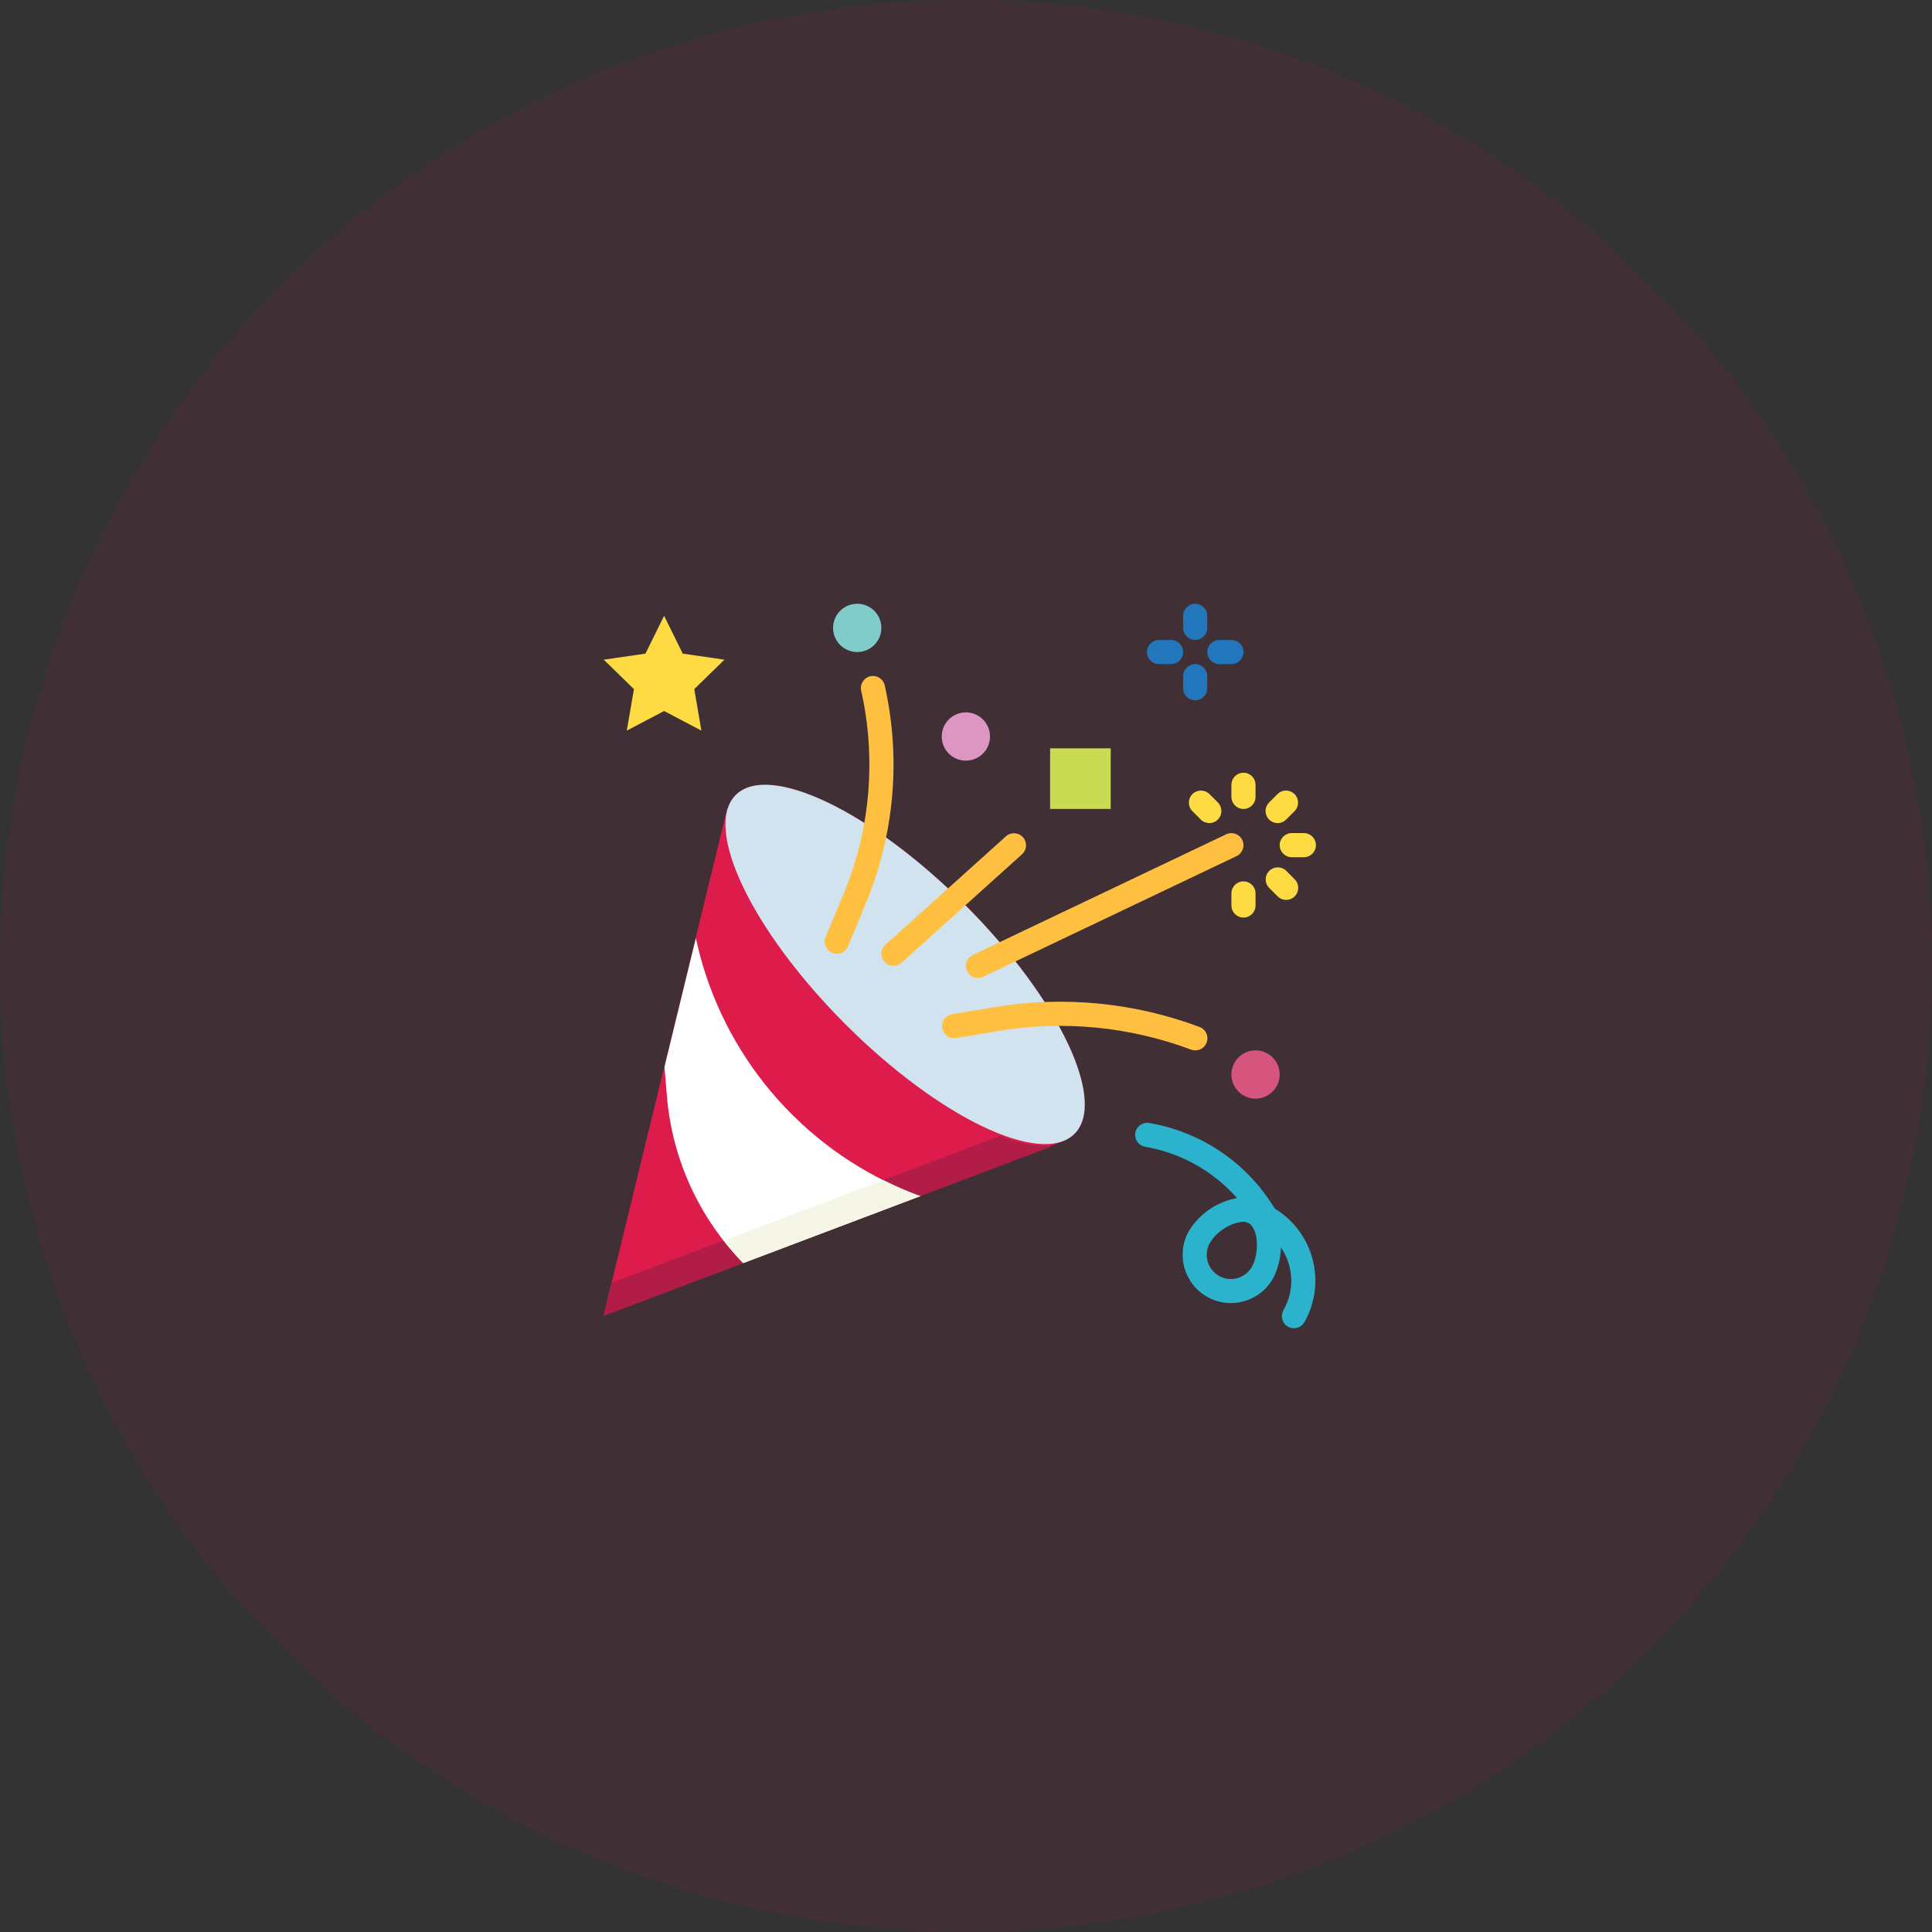 <svg width="80" height="80" viewBox="0 0 80 80" fill="none" xmlns="http://www.w3.org/2000/svg">
<rect x="0" y="0" width="80" height="80" fill="#333333" stroke="none"/>
<circle cx="40" cy="40" r="40" fill="#B71D49" fill-opacity="0.1"/>
<path d="M39.952 37.463C36.078 33.589 31.83 31.556 30.464 32.922C30.314 33.08 30.204 33.27 30.142 33.478L30.12 33.456L28.815 38.804L27.515 44.136L25.975 50.45L25 54.448L30.773 52.263L38.116 49.485L43.975 47.268L43.968 47.261C44.164 47.199 44.343 47.093 44.492 46.951C45.859 45.584 43.826 41.337 39.952 37.463Z" fill="#DD1C4B"/>
<path d="M39.952 37.461C36.078 33.587 31.83 31.555 30.464 32.921C29.098 34.287 31.131 38.535 35.004 42.409C38.878 46.283 43.126 48.316 44.492 46.949C45.859 45.583 43.826 41.335 39.952 37.461Z" fill="#D1E3EE"/>
<path d="M43.443 47.441C42.743 47.453 42.049 47.316 41.408 47.037L36.62 48.849L29.274 51.625L25.335 53.115L25 54.489L30.773 52.304L38.116 49.525L43.493 47.491L43.443 47.441Z" fill="#B21D48"/>
<path d="M49.49 43.493C49.431 43.493 49.371 43.482 49.315 43.461C46.778 42.511 44.035 42.244 41.362 42.689L39.577 42.986C39.304 43.025 39.05 42.835 39.011 42.562C38.974 42.298 39.15 42.051 39.412 42.001L41.198 41.701C44.044 41.228 46.964 41.511 49.666 42.523C49.926 42.616 50.061 42.902 49.967 43.162C49.895 43.363 49.704 43.496 49.49 43.493Z" fill="#FFBF41"/>
<path d="M40.494 40.494C40.218 40.492 39.995 40.267 39.997 39.991C39.998 39.801 40.108 39.627 40.279 39.544L50.775 34.546C51.024 34.428 51.322 34.533 51.441 34.783C51.56 35.032 51.454 35.33 51.205 35.449L40.709 40.447C40.642 40.478 40.568 40.494 40.494 40.494Z" fill="#FFBF41"/>
<path d="M34.649 39.494C34.583 39.494 34.518 39.481 34.457 39.456C34.203 39.35 34.082 39.057 34.188 38.802V38.802L34.915 37.058C36.033 34.386 36.294 31.433 35.661 28.607C35.596 28.339 35.761 28.069 36.03 28.004C36.298 27.939 36.568 28.104 36.633 28.372C36.634 28.378 36.636 28.384 36.637 28.39C37.315 31.418 37.035 34.581 35.837 37.443L35.11 39.187C35.032 39.373 34.851 39.494 34.649 39.494Z" fill="#FFBF41"/>
<path d="M51.989 45.492C52.542 45.492 52.989 45.045 52.989 44.492C52.989 43.941 52.542 43.493 51.989 43.493C51.437 43.493 50.99 43.941 50.99 44.492C50.99 45.045 51.437 45.492 51.989 45.492Z" fill="#D5557E"/>
<path d="M39.994 31.497C40.546 31.497 40.994 31.05 40.994 30.498C40.994 29.946 40.546 29.498 39.994 29.498C39.442 29.498 38.995 29.946 38.995 30.498C38.995 31.05 39.442 31.497 39.994 31.497Z" fill="#DD95C1"/>
<path d="M35.496 26.999C34.944 26.999 34.496 26.552 34.496 26C34.496 25.448 34.944 25 35.496 25C36.048 25 36.495 25.448 36.495 26C36.495 26.552 36.048 26.999 35.496 26.999Z" fill="#7FCCCB"/>
<path d="M49.49 28.998C49.215 28.998 48.991 28.775 48.991 28.499V27.999C48.991 27.723 49.215 27.499 49.49 27.499C49.767 27.499 49.99 27.723 49.99 27.999V28.499C49.99 28.775 49.767 28.998 49.49 28.998Z" fill="#2276BB"/>
<path d="M49.49 26.499C49.215 26.499 48.991 26.276 48.991 26V25.5C48.991 25.224 49.215 25 49.49 25C49.767 25 49.99 25.224 49.99 25.5V26C49.99 26.276 49.767 26.499 49.49 26.499Z" fill="#2276BB"/>
<path d="M50.99 27.499H50.49C50.214 27.499 49.99 27.275 49.99 26.999C49.99 26.723 50.214 26.5 50.49 26.5H50.99C51.266 26.5 51.49 26.723 51.49 26.999C51.49 27.275 51.266 27.499 50.99 27.499Z" fill="#2276BB"/>
<path d="M48.491 27.499H47.991C47.715 27.499 47.491 27.275 47.491 26.999C47.491 26.723 47.715 26.5 47.991 26.5H48.491C48.767 26.5 48.991 26.723 48.991 26.999C48.991 27.275 48.767 27.499 48.491 27.499Z" fill="#2276BB"/>
<path d="M28.968 39.495C28.912 39.281 28.861 39.065 28.815 38.845L27.515 44.177L27.616 45.396C27.833 47.995 28.95 50.436 30.773 52.301L38.116 49.526C38.076 49.513 38.035 49.504 37.995 49.491C33.542 47.821 30.176 44.094 28.968 39.495Z" fill="white"/>
<path d="M38.116 49.525C38.076 49.513 38.035 49.504 37.995 49.49C37.514 49.308 37.043 49.101 36.584 48.869L29.969 51.372C30.22 51.697 30.488 52.008 30.773 52.304L38.116 49.525Z" fill="#F6F6E7"/>
<path d="M45.992 30.987V33.497H43.482V30.987H45.992Z" fill="#C9DA53"/>
<path d="M36.995 39.994C36.719 39.994 36.496 39.77 36.496 39.494C36.496 39.353 36.556 39.218 36.661 39.123L41.659 34.625C41.868 34.444 42.183 34.467 42.364 34.676C42.54 34.879 42.524 35.184 42.328 35.367L37.33 39.866C37.238 39.948 37.119 39.994 36.995 39.994Z" fill="#FFBF41"/>
<path d="M51.49 37.995C51.214 37.995 50.99 37.771 50.99 37.495V36.995C50.99 36.719 51.214 36.496 51.49 36.496C51.766 36.496 51.989 36.719 51.989 36.995V37.495C51.989 37.771 51.766 37.995 51.49 37.995Z" fill="#FFDB43"/>
<path d="M53.257 37.263C53.124 37.263 52.997 37.211 52.904 37.116L52.55 36.763C52.358 36.565 52.364 36.248 52.562 36.056C52.756 35.869 53.063 35.869 53.257 36.056L53.61 36.41C53.806 36.605 53.806 36.921 53.61 37.117C53.517 37.21 53.389 37.263 53.257 37.263Z" fill="#FFDB43"/>
<path d="M53.989 35.496H53.489C53.213 35.496 52.989 35.272 52.989 34.996C52.989 34.72 53.213 34.496 53.489 34.496H53.989C54.265 34.496 54.489 34.72 54.489 34.996C54.489 35.272 54.265 35.496 53.989 35.496Z" fill="#FFDB43"/>
<path d="M52.904 34.083C52.628 34.082 52.404 33.859 52.404 33.583C52.404 33.45 52.457 33.323 52.55 33.229L52.904 32.876C53.102 32.684 53.419 32.69 53.61 32.888C53.797 33.082 53.797 33.389 53.61 33.583L53.257 33.936C53.163 34.03 53.036 34.083 52.904 34.083Z" fill="#FFDB43"/>
<path d="M51.49 33.497C51.214 33.497 50.99 33.273 50.99 32.997V32.497C50.99 32.221 51.214 31.997 51.49 31.997C51.766 31.997 51.989 32.221 51.989 32.497V32.997C51.989 33.273 51.766 33.497 51.49 33.497Z" fill="#FFDB43"/>
<path d="M50.076 34.082C49.943 34.082 49.816 34.03 49.722 33.936L49.369 33.583C49.177 33.384 49.183 33.068 49.381 32.876C49.575 32.689 49.882 32.689 50.076 32.876L50.429 33.229C50.624 33.425 50.624 33.741 50.429 33.936C50.335 34.03 50.208 34.082 50.076 34.082Z" fill="#FFDB43"/>
<path d="M27.499 25.5L28.271 27.065L29.998 27.316L28.748 28.534L29.043 30.253L27.499 29.441L25.955 30.253L26.25 28.534L25 27.316L26.727 27.065L27.499 25.5Z" fill="#FFDB43"/>
<path d="M54.331 52.073C54.093 51.23 53.545 50.509 52.798 50.053L52.592 49.744C51.438 48.017 49.622 46.843 47.574 46.499C47.3 46.46 47.047 46.65 47.008 46.923C46.971 47.187 47.147 47.434 47.409 47.484C48.886 47.735 50.233 48.486 51.223 49.611C50.39 49.76 49.662 50.26 49.224 50.983C48.685 51.947 49.031 53.165 49.995 53.704C50.959 54.242 52.176 53.897 52.715 52.933C52.92 52.536 53.031 52.097 53.039 51.65C53.571 52.422 53.613 53.431 53.148 54.245C53.008 54.483 53.086 54.789 53.323 54.93C53.561 55.071 53.867 54.993 54.008 54.755C54.013 54.748 54.017 54.74 54.021 54.732C54.475 53.922 54.587 52.965 54.331 52.073ZM51.843 52.445C51.576 52.928 50.968 53.104 50.485 52.837C50.002 52.57 49.826 51.962 50.093 51.479C50.094 51.476 50.096 51.474 50.097 51.471C50.392 50.988 50.89 50.664 51.451 50.59C51.538 50.588 51.624 50.608 51.701 50.648C52.122 50.883 52.145 51.904 51.843 52.445Z" fill="#2BB3CE"/>
</svg>
